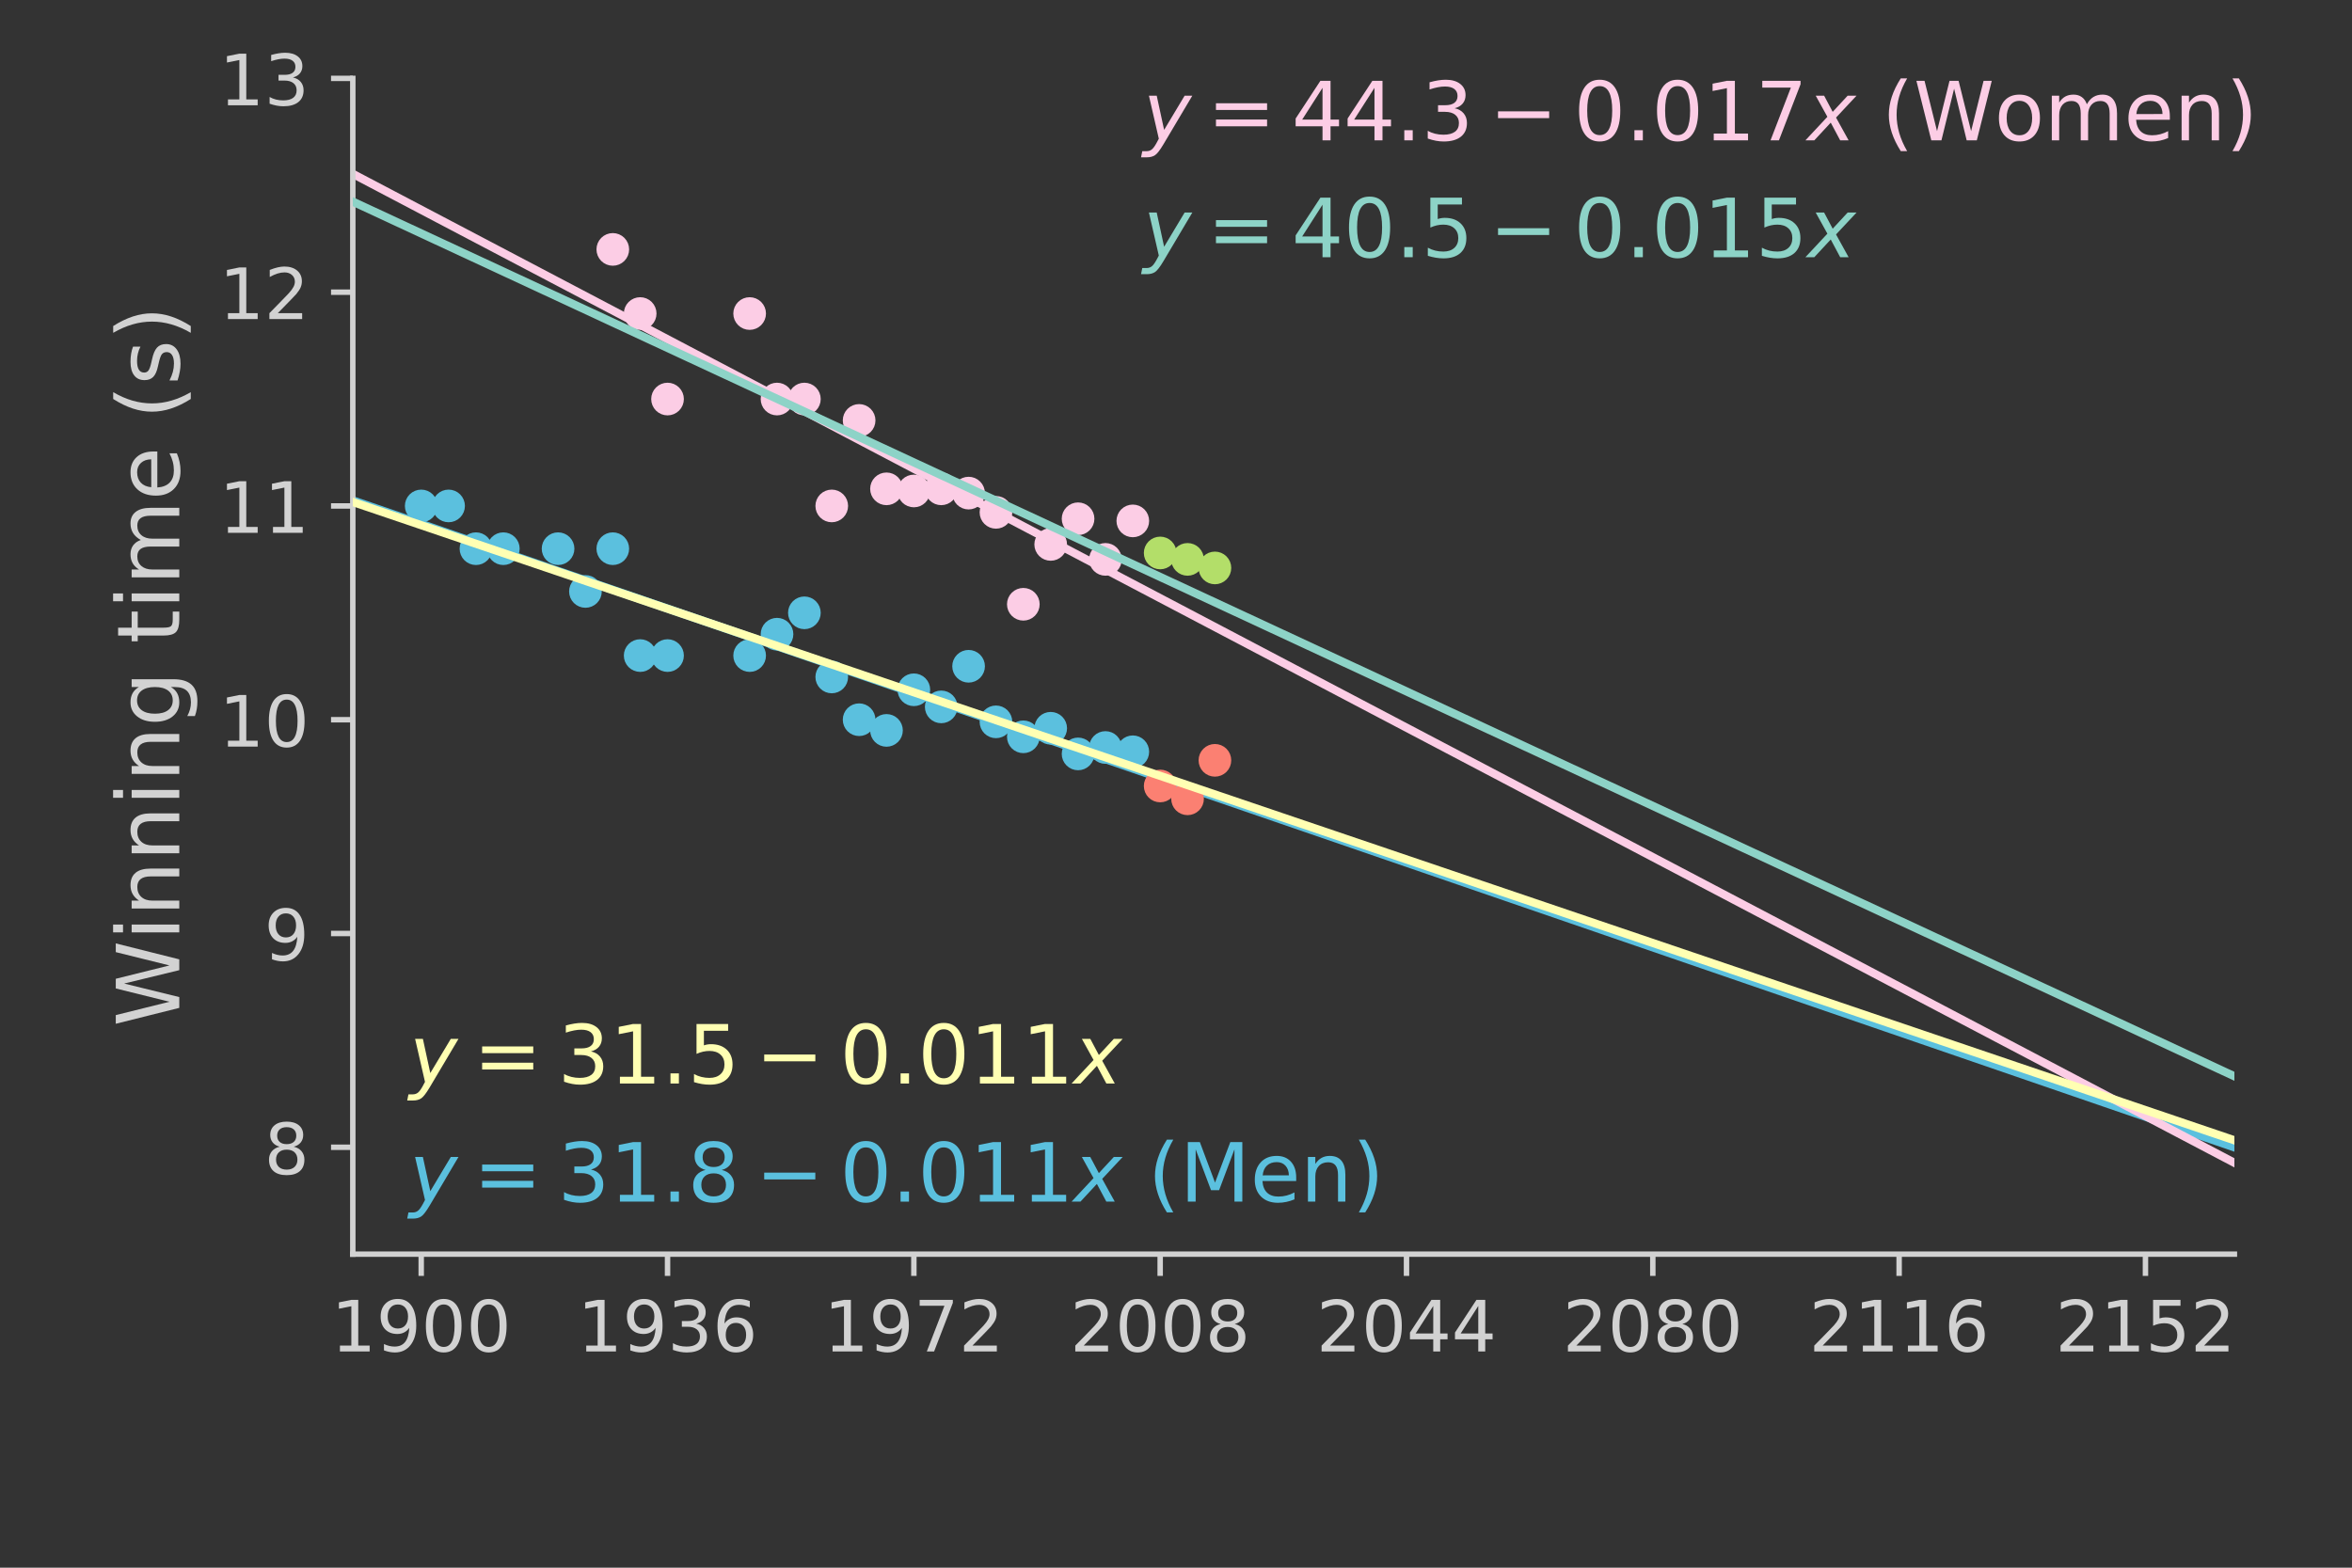<?xml version="1.0" encoding="utf-8" standalone="no"?>
<!DOCTYPE svg PUBLIC "-//W3C//DTD SVG 1.1//EN"
  "http://www.w3.org/Graphics/SVG/1.1/DTD/svg11.dtd">
<!-- Created with matplotlib (http://matplotlib.org/) -->
<svg height="288pt" version="1.1" viewBox="0 0 432 288" width="432pt" xmlns="http://www.w3.org/2000/svg" xmlns:xlink="http://www.w3.org/1999/xlink">
 <rect x="0" y="0" width="432" height="288" fill="#333333" stroke="none"/>
 <defs>
  <style type="text/css">
*{stroke-linecap:butt;stroke-linejoin:round;}
  </style>
 </defs>
 <g id="figure_1">
  <g id="patch_1">
   <path d="M 0 288 
L 432 288 
L 432 0 
L 0 0 
z
" style="fill:none;"/>
  </g>
  <g id="axes_1">
   <g id="patch_2">
    <path d="M 64.8 230.4 
L 410.4 230.4 
L 410.4 14.4 
L 64.8 14.4 
z
" style="fill:none;"/>
   </g>
   <g id="matplotlib.axis_1">
    <g id="xtick_1">
     <g id="line2d_1">
      <defs>
       <path d="M 0 0 
L 0 4 
" id="m41c641974f" style="stroke:#d2d2d2;"/>
      </defs>
      <g>
       <use style="fill:#d2d2d2;stroke:#d2d2d2;" x="77.367" xlink:href="#m41c641974f" y="230.4"/>
      </g>
     </g>
     <g id="text_1">
      <!-- 1900 -->
      <defs>
       <path d="M 12.406 8.297 
L 28.516 8.297 
L 28.516 63.922 
L 10.984 60.406 
L 10.984 69.391 
L 28.422 72.906 
L 38.281 72.906 
L 38.281 8.297 
L 54.391 8.297 
L 54.391 0 
L 12.406 0 
z
" id="DejaVuSans-31"/>
       <path d="M 10.984 1.516 
L 10.984 10.5 
Q 14.703 8.734 18.5 7.812 
Q 22.312 6.891 25.984 6.891 
Q 35.75 6.891 40.891 13.453 
Q 46.047 20.016 46.781 33.406 
Q 43.953 29.203 39.594 26.953 
Q 35.25 24.703 29.984 24.703 
Q 19.047 24.703 12.672 31.312 
Q 6.297 37.938 6.297 49.422 
Q 6.297 60.641 12.938 67.422 
Q 19.578 74.219 30.609 74.219 
Q 43.266 74.219 49.922 64.516 
Q 56.594 54.828 56.594 36.375 
Q 56.594 19.141 48.406 8.859 
Q 40.234 -1.422 26.422 -1.422 
Q 22.703 -1.422 18.891 -0.688 
Q 15.094 0.047 10.984 1.516 
M 30.609 32.422 
Q 37.25 32.422 41.125 36.953 
Q 45.016 41.5 45.016 49.422 
Q 45.016 57.281 41.125 61.844 
Q 37.25 66.406 30.609 66.406 
Q 23.969 66.406 20.094 61.844 
Q 16.219 57.281 16.219 49.422 
Q 16.219 41.5 20.094 36.953 
Q 23.969 32.422 30.609 32.422 
" id="DejaVuSans-39"/>
       <path d="M 31.781 66.406 
Q 24.172 66.406 20.328 58.906 
Q 16.5 51.422 16.5 36.375 
Q 16.5 21.391 20.328 13.891 
Q 24.172 6.391 31.781 6.391 
Q 39.453 6.391 43.281 13.891 
Q 47.125 21.391 47.125 36.375 
Q 47.125 51.422 43.281 58.906 
Q 39.453 66.406 31.781 66.406 
M 31.781 74.219 
Q 44.047 74.219 50.516 64.516 
Q 56.984 54.828 56.984 36.375 
Q 56.984 17.969 50.516 8.266 
Q 44.047 -1.422 31.781 -1.422 
Q 19.531 -1.422 13.062 8.266 
Q 6.594 17.969 6.594 36.375 
Q 6.594 54.828 13.062 64.516 
Q 19.531 74.219 31.781 74.219 
" id="DejaVuSans-30"/>
      </defs>
      <g style="fill:#d2d2d2;" transform="translate(60.825 248.278)scale(0.13 -0.13)">
       <use xlink:href="#DejaVuSans-31"/>
       <use x="63.623" xlink:href="#DejaVuSans-39"/>
       <use x="127.246" xlink:href="#DejaVuSans-30"/>
       <use x="190.869" xlink:href="#DejaVuSans-30"/>
      </g>
     </g>
    </g>
    <g id="xtick_2">
     <g id="line2d_2">
      <g>
       <use style="fill:#d2d2d2;stroke:#d2d2d2;" x="122.609" xlink:href="#m41c641974f" y="230.4"/>
      </g>
     </g>
     <g id="text_2">
      <!-- 1936 -->
      <defs>
       <path d="M 40.578 39.312 
Q 47.656 37.797 51.625 33 
Q 55.609 28.219 55.609 21.188 
Q 55.609 10.406 48.188 4.484 
Q 40.766 -1.422 27.094 -1.422 
Q 22.516 -1.422 17.656 -0.516 
Q 12.797 0.391 7.625 2.203 
L 7.625 11.719 
Q 11.719 9.328 16.594 8.109 
Q 21.484 6.891 26.812 6.891 
Q 36.078 6.891 40.938 10.547 
Q 45.797 14.203 45.797 21.188 
Q 45.797 27.641 41.281 31.266 
Q 36.766 34.906 28.719 34.906 
L 20.219 34.906 
L 20.219 43.016 
L 29.109 43.016 
Q 36.375 43.016 40.234 45.922 
Q 44.094 48.828 44.094 54.297 
Q 44.094 59.906 40.109 62.906 
Q 36.141 65.922 28.719 65.922 
Q 24.656 65.922 20.016 65.031 
Q 15.375 64.156 9.812 62.312 
L 9.812 71.094 
Q 15.438 72.656 20.344 73.438 
Q 25.25 74.219 29.594 74.219 
Q 40.828 74.219 47.359 69.109 
Q 53.906 64.016 53.906 55.328 
Q 53.906 49.266 50.438 45.094 
Q 46.969 40.922 40.578 39.312 
" id="DejaVuSans-33"/>
       <path d="M 33.016 40.375 
Q 26.375 40.375 22.484 35.828 
Q 18.609 31.297 18.609 23.391 
Q 18.609 15.531 22.484 10.953 
Q 26.375 6.391 33.016 6.391 
Q 39.656 6.391 43.531 10.953 
Q 47.406 15.531 47.406 23.391 
Q 47.406 31.297 43.531 35.828 
Q 39.656 40.375 33.016 40.375 
M 52.594 71.297 
L 52.594 62.312 
Q 48.875 64.062 45.094 64.984 
Q 41.312 65.922 37.594 65.922 
Q 27.828 65.922 22.672 59.328 
Q 17.531 52.734 16.797 39.406 
Q 19.672 43.656 24.016 45.922 
Q 28.375 48.188 33.594 48.188 
Q 44.578 48.188 50.953 41.516 
Q 57.328 34.859 57.328 23.391 
Q 57.328 12.156 50.688 5.359 
Q 44.047 -1.422 33.016 -1.422 
Q 20.359 -1.422 13.672 8.266 
Q 6.984 17.969 6.984 36.375 
Q 6.984 53.656 15.188 63.938 
Q 23.391 74.219 37.203 74.219 
Q 40.922 74.219 44.703 73.484 
Q 48.484 72.75 52.594 71.297 
" id="DejaVuSans-36"/>
      </defs>
      <g style="fill:#d2d2d2;" transform="translate(106.067 248.278)scale(0.13 -0.13)">
       <use xlink:href="#DejaVuSans-31"/>
       <use x="63.623" xlink:href="#DejaVuSans-39"/>
       <use x="127.246" xlink:href="#DejaVuSans-33"/>
       <use x="190.869" xlink:href="#DejaVuSans-36"/>
      </g>
     </g>
    </g>
    <g id="xtick_3">
     <g id="line2d_3">
      <g>
       <use style="fill:#d2d2d2;stroke:#d2d2d2;" x="167.852" xlink:href="#m41c641974f" y="230.4"/>
      </g>
     </g>
     <g id="text_3">
      <!-- 1972 -->
      <defs>
       <path d="M 8.203 72.906 
L 55.078 72.906 
L 55.078 68.703 
L 28.609 0 
L 18.312 0 
L 43.219 64.594 
L 8.203 64.594 
z
" id="DejaVuSans-37"/>
       <path d="M 19.188 8.297 
L 53.609 8.297 
L 53.609 0 
L 7.328 0 
L 7.328 8.297 
Q 12.938 14.109 22.625 23.891 
Q 32.328 33.688 34.812 36.531 
Q 39.547 41.844 41.422 45.531 
Q 43.312 49.219 43.312 52.781 
Q 43.312 58.594 39.234 62.25 
Q 35.156 65.922 28.609 65.922 
Q 23.969 65.922 18.812 64.312 
Q 13.672 62.703 7.812 59.422 
L 7.812 69.391 
Q 13.766 71.781 18.938 73 
Q 24.125 74.219 28.422 74.219 
Q 39.75 74.219 46.484 68.547 
Q 53.219 62.891 53.219 53.422 
Q 53.219 48.922 51.531 44.891 
Q 49.859 40.875 45.406 35.406 
Q 44.188 33.984 37.641 27.219 
Q 31.109 20.453 19.188 8.297 
" id="DejaVuSans-32"/>
      </defs>
      <g style="fill:#d2d2d2;" transform="translate(151.309 248.278)scale(0.13 -0.13)">
       <use xlink:href="#DejaVuSans-31"/>
       <use x="63.623" xlink:href="#DejaVuSans-39"/>
       <use x="127.246" xlink:href="#DejaVuSans-37"/>
       <use x="190.869" xlink:href="#DejaVuSans-32"/>
      </g>
     </g>
    </g>
    <g id="xtick_4">
     <g id="line2d_4">
      <g>
       <use style="fill:#d2d2d2;stroke:#d2d2d2;" x="213.094" xlink:href="#m41c641974f" y="230.4"/>
      </g>
     </g>
     <g id="text_4">
      <!-- 2008 -->
      <defs>
       <path d="M 31.781 34.625 
Q 24.75 34.625 20.719 30.859 
Q 16.703 27.094 16.703 20.516 
Q 16.703 13.922 20.719 10.156 
Q 24.75 6.391 31.781 6.391 
Q 38.812 6.391 42.859 10.172 
Q 46.922 13.969 46.922 20.516 
Q 46.922 27.094 42.891 30.859 
Q 38.875 34.625 31.781 34.625 
M 21.922 38.812 
Q 15.578 40.375 12.031 44.719 
Q 8.5 49.078 8.5 55.328 
Q 8.5 64.062 14.719 69.141 
Q 20.953 74.219 31.781 74.219 
Q 42.672 74.219 48.875 69.141 
Q 55.078 64.062 55.078 55.328 
Q 55.078 49.078 51.531 44.719 
Q 48 40.375 41.703 38.812 
Q 48.828 37.156 52.797 32.312 
Q 56.781 27.484 56.781 20.516 
Q 56.781 9.906 50.312 4.234 
Q 43.844 -1.422 31.781 -1.422 
Q 19.734 -1.422 13.25 4.234 
Q 6.781 9.906 6.781 20.516 
Q 6.781 27.484 10.781 32.312 
Q 14.797 37.156 21.922 38.812 
M 18.312 54.391 
Q 18.312 48.734 21.844 45.562 
Q 25.391 42.391 31.781 42.391 
Q 38.141 42.391 41.719 45.562 
Q 45.312 48.734 45.312 54.391 
Q 45.312 60.062 41.719 63.234 
Q 38.141 66.406 31.781 66.406 
Q 25.391 66.406 21.844 63.234 
Q 18.312 60.062 18.312 54.391 
" id="DejaVuSans-38"/>
      </defs>
      <g style="fill:#d2d2d2;" transform="translate(196.551 248.278)scale(0.13 -0.13)">
       <use xlink:href="#DejaVuSans-32"/>
       <use x="63.623" xlink:href="#DejaVuSans-30"/>
       <use x="127.246" xlink:href="#DejaVuSans-30"/>
       <use x="190.869" xlink:href="#DejaVuSans-38"/>
      </g>
     </g>
    </g>
    <g id="xtick_5">
     <g id="line2d_5">
      <g>
       <use style="fill:#d2d2d2;stroke:#d2d2d2;" x="258.336" xlink:href="#m41c641974f" y="230.4"/>
      </g>
     </g>
     <g id="text_5">
      <!-- 2044 -->
      <defs>
       <path d="M 37.797 64.312 
L 12.891 25.391 
L 37.797 25.391 
z
M 35.203 72.906 
L 47.609 72.906 
L 47.609 25.391 
L 58.016 25.391 
L 58.016 17.188 
L 47.609 17.188 
L 47.609 0 
L 37.797 0 
L 37.797 17.188 
L 4.891 17.188 
L 4.891 26.703 
z
" id="DejaVuSans-34"/>
      </defs>
      <g style="fill:#d2d2d2;" transform="translate(241.793 248.278)scale(0.13 -0.13)">
       <use xlink:href="#DejaVuSans-32"/>
       <use x="63.623" xlink:href="#DejaVuSans-30"/>
       <use x="127.246" xlink:href="#DejaVuSans-34"/>
       <use x="190.869" xlink:href="#DejaVuSans-34"/>
      </g>
     </g>
    </g>
    <g id="xtick_6">
     <g id="line2d_6">
      <g>
       <use style="fill:#d2d2d2;stroke:#d2d2d2;" x="303.578" xlink:href="#m41c641974f" y="230.4"/>
      </g>
     </g>
     <g id="text_6">
      <!-- 2080 -->
      <g style="fill:#d2d2d2;" transform="translate(287.036 248.278)scale(0.13 -0.13)">
       <use xlink:href="#DejaVuSans-32"/>
       <use x="63.623" xlink:href="#DejaVuSans-30"/>
       <use x="127.246" xlink:href="#DejaVuSans-38"/>
       <use x="190.869" xlink:href="#DejaVuSans-30"/>
      </g>
     </g>
    </g>
    <g id="xtick_7">
     <g id="line2d_7">
      <g>
       <use style="fill:#d2d2d2;stroke:#d2d2d2;" x="348.82" xlink:href="#m41c641974f" y="230.4"/>
      </g>
     </g>
     <g id="text_7">
      <!-- 2116 -->
      <g style="fill:#d2d2d2;" transform="translate(332.278 248.278)scale(0.13 -0.13)">
       <use xlink:href="#DejaVuSans-32"/>
       <use x="63.623" xlink:href="#DejaVuSans-31"/>
       <use x="127.246" xlink:href="#DejaVuSans-31"/>
       <use x="190.869" xlink:href="#DejaVuSans-36"/>
      </g>
     </g>
    </g>
    <g id="xtick_8">
     <g id="line2d_8">
      <g>
       <use style="fill:#d2d2d2;stroke:#d2d2d2;" x="394.063" xlink:href="#m41c641974f" y="230.4"/>
      </g>
     </g>
     <g id="text_8">
      <!-- 2152 -->
      <defs>
       <path d="M 10.797 72.906 
L 49.516 72.906 
L 49.516 64.594 
L 19.828 64.594 
L 19.828 46.734 
Q 21.969 47.469 24.109 47.828 
Q 26.266 48.188 28.422 48.188 
Q 40.625 48.188 47.75 41.5 
Q 54.891 34.812 54.891 23.391 
Q 54.891 11.625 47.562 5.094 
Q 40.234 -1.422 26.906 -1.422 
Q 22.312 -1.422 17.547 -0.641 
Q 12.797 0.141 7.719 1.703 
L 7.719 11.625 
Q 12.109 9.234 16.797 8.062 
Q 21.484 6.891 26.703 6.891 
Q 35.156 6.891 40.078 11.328 
Q 45.016 15.766 45.016 23.391 
Q 45.016 31 40.078 35.438 
Q 35.156 39.891 26.703 39.891 
Q 22.75 39.891 18.812 39.016 
Q 14.891 38.141 10.797 36.281 
z
" id="DejaVuSans-35"/>
      </defs>
      <g style="fill:#d2d2d2;" transform="translate(377.52 248.278)scale(0.13 -0.13)">
       <use xlink:href="#DejaVuSans-32"/>
       <use x="63.623" xlink:href="#DejaVuSans-31"/>
       <use x="127.246" xlink:href="#DejaVuSans-35"/>
       <use x="190.869" xlink:href="#DejaVuSans-32"/>
      </g>
     </g>
    </g>
   </g>
   <g id="matplotlib.axis_2">
    <g id="ytick_1">
     <g id="line2d_9">
      <defs>
       <path d="M 0 0 
L -4 0 
" id="mf495f4379b" style="stroke:#d2d2d2;"/>
      </defs>
      <g>
       <use style="fill:#d2d2d2;stroke:#d2d2d2;" x="64.8" xlink:href="#mf495f4379b" y="210.764"/>
      </g>
     </g>
     <g id="text_9">
      <!-- 8 -->
      <g style="fill:#d2d2d2;" transform="translate(48.529 215.703)scale(0.13 -0.13)">
       <use xlink:href="#DejaVuSans-38"/>
      </g>
     </g>
    </g>
    <g id="ytick_2">
     <g id="line2d_10">
      <g>
       <use style="fill:#d2d2d2;stroke:#d2d2d2;" x="64.8" xlink:href="#mf495f4379b" y="171.491"/>
      </g>
     </g>
     <g id="text_10">
      <!-- 9 -->
      <g style="fill:#d2d2d2;" transform="translate(48.529 176.43)scale(0.13 -0.13)">
       <use xlink:href="#DejaVuSans-39"/>
      </g>
     </g>
    </g>
    <g id="ytick_3">
     <g id="line2d_11">
      <g>
       <use style="fill:#d2d2d2;stroke:#d2d2d2;" x="64.8" xlink:href="#mf495f4379b" y="132.218"/>
      </g>
     </g>
     <g id="text_11">
      <!-- 10 -->
      <g style="fill:#d2d2d2;" transform="translate(40.258 137.157)scale(0.13 -0.13)">
       <use xlink:href="#DejaVuSans-31"/>
       <use x="63.623" xlink:href="#DejaVuSans-30"/>
      </g>
     </g>
    </g>
    <g id="ytick_4">
     <g id="line2d_12">
      <g>
       <use style="fill:#d2d2d2;stroke:#d2d2d2;" x="64.8" xlink:href="#mf495f4379b" y="92.945"/>
      </g>
     </g>
     <g id="text_12">
      <!-- 11 -->
      <g style="fill:#d2d2d2;" transform="translate(40.258 97.884)scale(0.13 -0.13)">
       <use xlink:href="#DejaVuSans-31"/>
       <use x="63.623" xlink:href="#DejaVuSans-31"/>
      </g>
     </g>
    </g>
    <g id="ytick_5">
     <g id="line2d_13">
      <g>
       <use style="fill:#d2d2d2;stroke:#d2d2d2;" x="64.8" xlink:href="#mf495f4379b" y="53.673"/>
      </g>
     </g>
     <g id="text_13">
      <!-- 12 -->
      <g style="fill:#d2d2d2;" transform="translate(40.258 58.612)scale(0.13 -0.13)">
       <use xlink:href="#DejaVuSans-31"/>
       <use x="63.623" xlink:href="#DejaVuSans-32"/>
      </g>
     </g>
    </g>
    <g id="ytick_6">
     <g id="line2d_14">
      <g>
       <use style="fill:#d2d2d2;stroke:#d2d2d2;" x="64.8" xlink:href="#mf495f4379b" y="14.4"/>
      </g>
     </g>
     <g id="text_14">
      <!-- 13 -->
      <g style="fill:#d2d2d2;" transform="translate(40.258 19.339)scale(0.13 -0.13)">
       <use xlink:href="#DejaVuSans-31"/>
       <use x="63.623" xlink:href="#DejaVuSans-33"/>
      </g>
     </g>
    </g>
    <g id="text_15">
     <!-- Winning time (s) -->
     <defs>
      <path d="M 3.328 72.906 
L 13.281 72.906 
L 28.609 11.281 
L 43.891 72.906 
L 54.984 72.906 
L 70.312 11.281 
L 85.594 72.906 
L 95.609 72.906 
L 77.297 0 
L 64.891 0 
L 49.516 63.281 
L 33.984 0 
L 21.578 0 
z
" id="DejaVuSans-57"/>
      <path d="M 9.422 54.688 
L 18.406 54.688 
L 18.406 0 
L 9.422 0 
z
M 9.422 75.984 
L 18.406 75.984 
L 18.406 64.594 
L 9.422 64.594 
z
" id="DejaVuSans-69"/>
      <path d="M 54.891 33.016 
L 54.891 0 
L 45.906 0 
L 45.906 32.719 
Q 45.906 40.484 42.875 44.328 
Q 39.844 48.188 33.797 48.188 
Q 26.516 48.188 22.312 43.547 
Q 18.109 38.922 18.109 30.906 
L 18.109 0 
L 9.078 0 
L 9.078 54.688 
L 18.109 54.688 
L 18.109 46.188 
Q 21.344 51.125 25.703 53.562 
Q 30.078 56 35.797 56 
Q 45.219 56 50.047 50.172 
Q 54.891 44.344 54.891 33.016 
" id="DejaVuSans-6e"/>
      <path d="M 45.406 27.984 
Q 45.406 37.75 41.375 43.109 
Q 37.359 48.484 30.078 48.484 
Q 22.859 48.484 18.828 43.109 
Q 14.797 37.75 14.797 27.984 
Q 14.797 18.266 18.828 12.891 
Q 22.859 7.516 30.078 7.516 
Q 37.359 7.516 41.375 12.891 
Q 45.406 18.266 45.406 27.984 
M 54.391 6.781 
Q 54.391 -7.172 48.188 -13.984 
Q 42 -20.797 29.203 -20.797 
Q 24.469 -20.797 20.266 -20.094 
Q 16.062 -19.391 12.109 -17.922 
L 12.109 -9.188 
Q 16.062 -11.328 19.922 -12.344 
Q 23.781 -13.375 27.781 -13.375 
Q 36.625 -13.375 41.016 -8.766 
Q 45.406 -4.156 45.406 5.172 
L 45.406 9.625 
Q 42.625 4.781 38.281 2.391 
Q 33.938 0 27.875 0 
Q 17.828 0 11.672 7.656 
Q 5.516 15.328 5.516 27.984 
Q 5.516 40.672 11.672 48.328 
Q 17.828 56 27.875 56 
Q 33.938 56 38.281 53.609 
Q 42.625 51.219 45.406 46.391 
L 45.406 54.688 
L 54.391 54.688 
z
" id="DejaVuSans-67"/>
      <path id="DejaVuSans-20"/>
      <path d="M 18.312 70.219 
L 18.312 54.688 
L 36.812 54.688 
L 36.812 47.703 
L 18.312 47.703 
L 18.312 18.016 
Q 18.312 11.328 20.141 9.422 
Q 21.969 7.516 27.594 7.516 
L 36.812 7.516 
L 36.812 0 
L 27.594 0 
Q 17.188 0 13.234 3.875 
Q 9.281 7.766 9.281 18.016 
L 9.281 47.703 
L 2.688 47.703 
L 2.688 54.688 
L 9.281 54.688 
L 9.281 70.219 
z
" id="DejaVuSans-74"/>
      <path d="M 52 44.188 
Q 55.375 50.25 60.062 53.125 
Q 64.75 56 71.094 56 
Q 79.641 56 84.281 50.016 
Q 88.922 44.047 88.922 33.016 
L 88.922 0 
L 79.891 0 
L 79.891 32.719 
Q 79.891 40.578 77.094 44.375 
Q 74.312 48.188 68.609 48.188 
Q 61.625 48.188 57.562 43.547 
Q 53.516 38.922 53.516 30.906 
L 53.516 0 
L 44.484 0 
L 44.484 32.719 
Q 44.484 40.625 41.703 44.406 
Q 38.922 48.188 33.109 48.188 
Q 26.219 48.188 22.156 43.531 
Q 18.109 38.875 18.109 30.906 
L 18.109 0 
L 9.078 0 
L 9.078 54.688 
L 18.109 54.688 
L 18.109 46.188 
Q 21.188 51.219 25.484 53.609 
Q 29.781 56 35.688 56 
Q 41.656 56 45.828 52.969 
Q 50 49.953 52 44.188 
" id="DejaVuSans-6d"/>
      <path d="M 56.203 29.594 
L 56.203 25.203 
L 14.891 25.203 
Q 15.484 15.922 20.484 11.062 
Q 25.484 6.203 34.422 6.203 
Q 39.594 6.203 44.453 7.469 
Q 49.312 8.734 54.109 11.281 
L 54.109 2.781 
Q 49.266 0.734 44.188 -0.344 
Q 39.109 -1.422 33.891 -1.422 
Q 20.797 -1.422 13.156 6.188 
Q 5.516 13.812 5.516 26.812 
Q 5.516 40.234 12.766 48.109 
Q 20.016 56 32.328 56 
Q 43.359 56 49.781 48.891 
Q 56.203 41.797 56.203 29.594 
M 47.219 32.234 
Q 47.125 39.594 43.094 43.984 
Q 39.062 48.391 32.422 48.391 
Q 24.906 48.391 20.391 44.141 
Q 15.875 39.891 15.188 32.172 
z
" id="DejaVuSans-65"/>
      <path d="M 31 75.875 
Q 24.469 64.656 21.281 53.656 
Q 18.109 42.672 18.109 31.391 
Q 18.109 20.125 21.312 9.062 
Q 24.516 -2 31 -13.188 
L 23.188 -13.188 
Q 15.875 -1.703 12.234 9.375 
Q 8.594 20.453 8.594 31.391 
Q 8.594 42.281 12.203 53.312 
Q 15.828 64.359 23.188 75.875 
z
" id="DejaVuSans-28"/>
      <path d="M 44.281 53.078 
L 44.281 44.578 
Q 40.484 46.531 36.375 47.5 
Q 32.281 48.484 27.875 48.484 
Q 21.188 48.484 17.844 46.438 
Q 14.5 44.391 14.5 40.281 
Q 14.5 37.156 16.891 35.375 
Q 19.281 33.594 26.516 31.984 
L 29.594 31.297 
Q 39.156 29.25 43.188 25.516 
Q 47.219 21.781 47.219 15.094 
Q 47.219 7.469 41.188 3.016 
Q 35.156 -1.422 24.609 -1.422 
Q 20.219 -1.422 15.453 -0.562 
Q 10.688 0.297 5.422 2 
L 5.422 11.281 
Q 10.406 8.688 15.234 7.391 
Q 20.062 6.109 24.812 6.109 
Q 31.156 6.109 34.562 8.281 
Q 37.984 10.453 37.984 14.406 
Q 37.984 18.062 35.516 20.016 
Q 33.062 21.969 24.703 23.781 
L 21.578 24.516 
Q 13.234 26.266 9.516 29.906 
Q 5.812 33.547 5.812 39.891 
Q 5.812 47.609 11.281 51.797 
Q 16.75 56 26.812 56 
Q 31.781 56 36.172 55.266 
Q 40.578 54.547 44.281 53.078 
" id="DejaVuSans-73"/>
      <path d="M 8.016 75.875 
L 15.828 75.875 
Q 23.141 64.359 26.781 53.312 
Q 30.422 42.281 30.422 31.391 
Q 30.422 20.453 26.781 9.375 
Q 23.141 -1.703 15.828 -13.188 
L 8.016 -13.188 
Q 14.5 -2 17.703 9.062 
Q 20.906 20.125 20.906 31.391 
Q 20.906 42.672 17.703 53.656 
Q 14.5 64.656 8.016 75.875 
" id="DejaVuSans-29"/>
     </defs>
     <g style="fill:#d2d2d2;" transform="translate(32.93 188.61)rotate(-90)scale(0.16 -0.16)">
      <use xlink:href="#DejaVuSans-57"/>
      <use x="98.846" xlink:href="#DejaVuSans-69"/>
      <use x="126.629" xlink:href="#DejaVuSans-6e"/>
      <use x="190.008" xlink:href="#DejaVuSans-6e"/>
      <use x="253.387" xlink:href="#DejaVuSans-69"/>
      <use x="281.17" xlink:href="#DejaVuSans-6e"/>
      <use x="344.549" xlink:href="#DejaVuSans-67"/>
      <use x="408.025" xlink:href="#DejaVuSans-20"/>
      <use x="439.812" xlink:href="#DejaVuSans-74"/>
      <use x="479.021" xlink:href="#DejaVuSans-69"/>
      <use x="506.805" xlink:href="#DejaVuSans-6d"/>
      <use x="604.217" xlink:href="#DejaVuSans-65"/>
      <use x="665.74" xlink:href="#DejaVuSans-20"/>
      <use x="697.527" xlink:href="#DejaVuSans-28"/>
      <use x="736.541" xlink:href="#DejaVuSans-73"/>
      <use x="788.641" xlink:href="#DejaVuSans-29"/>
     </g>
    </g>
   </g>
   <g id="line2d_15">
    <defs>
     <path d="M 0 2.5 
C 0.663 2.5 1.299 2.237 1.768 1.768 
C 2.237 1.299 2.5 0.663 2.5 0 
C 2.5 -0.663 2.237 -1.299 1.768 -1.768 
C 1.299 -2.237 0.663 -2.5 0 -2.5 
C -0.663 -2.5 -1.299 -2.237 -1.768 -1.768 
C -2.237 -1.299 -2.5 -0.663 -2.5 0 
C -2.5 0.663 -2.237 1.299 -1.768 1.768 
C -1.299 2.237 -0.663 2.5 0 2.5 
z
" id="m24ee24800c" style="stroke:#5bc0de;"/>
    </defs>
    <g clip-path="url(#p0dfeec1f22)">
     <use style="fill:#5bc0de;stroke:#5bc0de;" x="77.367" xlink:href="#m24ee24800c" y="92.945"/>
     <use style="fill:#5bc0de;stroke:#5bc0de;" x="82.394" xlink:href="#m24ee24800c" y="92.945"/>
     <use style="fill:#5bc0de;stroke:#5bc0de;" x="87.421" xlink:href="#m24ee24800c" y="100.8"/>
     <use style="fill:#5bc0de;stroke:#5bc0de;" x="92.448" xlink:href="#m24ee24800c" y="100.8"/>
     <use style="fill:#5bc0de;stroke:#5bc0de;" x="102.502" xlink:href="#m24ee24800c" y="100.8"/>
     <use style="fill:#5bc0de;stroke:#5bc0de;" x="107.529" xlink:href="#m24ee24800c" y="108.655"/>
     <use style="fill:#5bc0de;stroke:#5bc0de;" x="112.556" xlink:href="#m24ee24800c" y="100.8"/>
     <use style="fill:#5bc0de;stroke:#5bc0de;" x="117.583" xlink:href="#m24ee24800c" y="120.436"/>
     <use style="fill:#5bc0de;stroke:#5bc0de;" x="122.609" xlink:href="#m24ee24800c" y="120.436"/>
     <use style="fill:#5bc0de;stroke:#5bc0de;" x="137.69" xlink:href="#m24ee24800c" y="120.436"/>
     <use style="fill:#5bc0de;stroke:#5bc0de;" x="142.717" xlink:href="#m24ee24800c" y="116.509"/>
     <use style="fill:#5bc0de;stroke:#5bc0de;" x="147.744" xlink:href="#m24ee24800c" y="112.582"/>
     <use style="fill:#5bc0de;stroke:#5bc0de;" x="152.771" xlink:href="#m24ee24800c" y="124.364"/>
     <use style="fill:#5bc0de;stroke:#5bc0de;" x="157.798" xlink:href="#m24ee24800c" y="132.218"/>
     <use style="fill:#5bc0de;stroke:#5bc0de;" x="162.825" xlink:href="#m24ee24800c" y="134.182"/>
     <use style="fill:#5bc0de;stroke:#5bc0de;" x="167.852" xlink:href="#m24ee24800c" y="126.72"/>
     <use style="fill:#5bc0de;stroke:#5bc0de;" x="172.879" xlink:href="#m24ee24800c" y="129.862"/>
     <use style="fill:#5bc0de;stroke:#5bc0de;" x="177.905" xlink:href="#m24ee24800c" y="122.4"/>
     <use style="fill:#5bc0de;stroke:#5bc0de;" x="182.932" xlink:href="#m24ee24800c" y="132.611"/>
     <use style="fill:#5bc0de;stroke:#5bc0de;" x="187.959" xlink:href="#m24ee24800c" y="135.36"/>
     <use style="fill:#5bc0de;stroke:#5bc0de;" x="192.986" xlink:href="#m24ee24800c" y="133.789"/>
     <use style="fill:#5bc0de;stroke:#5bc0de;" x="198.013" xlink:href="#m24ee24800c" y="138.502"/>
     <use style="fill:#5bc0de;stroke:#5bc0de;" x="203.04" xlink:href="#m24ee24800c" y="137.324"/>
     <use style="fill:#5bc0de;stroke:#5bc0de;" x="208.067" xlink:href="#m24ee24800c" y="138.109"/>
    </g>
   </g>
   <g id="line2d_16">
    <defs>
     <path d="M 0 2.5 
C 0.663 2.5 1.299 2.237 1.768 1.768 
C 2.237 1.299 2.5 0.663 2.5 0 
C 2.5 -0.663 2.237 -1.299 1.768 -1.768 
C 1.299 -2.237 0.663 -2.5 0 -2.5 
C -0.663 -2.5 -1.299 -2.237 -1.768 -1.768 
C -2.237 -1.299 -2.5 -0.663 -2.5 0 
C -2.5 0.663 -2.237 1.299 -1.768 1.768 
C -1.299 2.237 -0.663 2.5 0 2.5 
z
" id="m22e3053e3a" style="stroke:#fccde5;"/>
    </defs>
    <g clip-path="url(#p0dfeec1f22)">
     <use style="fill:#fccde5;stroke:#fccde5;" x="112.556" xlink:href="#m22e3053e3a" y="45.818"/>
     <use style="fill:#fccde5;stroke:#fccde5;" x="117.583" xlink:href="#m22e3053e3a" y="57.6"/>
     <use style="fill:#fccde5;stroke:#fccde5;" x="122.609" xlink:href="#m22e3053e3a" y="73.309"/>
     <use style="fill:#fccde5;stroke:#fccde5;" x="137.69" xlink:href="#m22e3053e3a" y="57.6"/>
     <use style="fill:#fccde5;stroke:#fccde5;" x="142.717" xlink:href="#m22e3053e3a" y="73.309"/>
     <use style="fill:#fccde5;stroke:#fccde5;" x="147.744" xlink:href="#m22e3053e3a" y="73.309"/>
     <use style="fill:#fccde5;stroke:#fccde5;" x="152.771" xlink:href="#m22e3053e3a" y="92.945"/>
     <use style="fill:#fccde5;stroke:#fccde5;" x="157.798" xlink:href="#m22e3053e3a" y="77.236"/>
     <use style="fill:#fccde5;stroke:#fccde5;" x="162.825" xlink:href="#m22e3053e3a" y="89.804"/>
     <use style="fill:#fccde5;stroke:#fccde5;" x="167.852" xlink:href="#m22e3053e3a" y="90.196"/>
     <use style="fill:#fccde5;stroke:#fccde5;" x="172.879" xlink:href="#m22e3053e3a" y="89.804"/>
     <use style="fill:#fccde5;stroke:#fccde5;" x="177.905" xlink:href="#m22e3053e3a" y="90.589"/>
     <use style="fill:#fccde5;stroke:#fccde5;" x="182.932" xlink:href="#m22e3053e3a" y="94.124"/>
     <use style="fill:#fccde5;stroke:#fccde5;" x="187.959" xlink:href="#m22e3053e3a" y="111.011"/>
     <use style="fill:#fccde5;stroke:#fccde5;" x="192.986" xlink:href="#m22e3053e3a" y="100.015"/>
     <use style="fill:#fccde5;stroke:#fccde5;" x="198.013" xlink:href="#m22e3053e3a" y="95.302"/>
     <use style="fill:#fccde5;stroke:#fccde5;" x="203.04" xlink:href="#m22e3053e3a" y="102.764"/>
     <use style="fill:#fccde5;stroke:#fccde5;" x="208.067" xlink:href="#m22e3053e3a" y="95.695"/>
    </g>
   </g>
   <g id="line2d_17">
    <path clip-path="url(#p0dfeec1f22)" d="M 64.8 91.927 
L 410.4 210.787 
" style="fill:none;stroke:#5bc0de;stroke-linecap:square;stroke-width:1.5;"/>
   </g>
   <g id="line2d_18">
    <path clip-path="url(#p0dfeec1f22)" d="M 64.8 31.942 
L 410.4 213.62 
" style="fill:none;stroke:#fccde5;stroke-linecap:square;stroke-width:1.5;"/>
   </g>
   <g id="patch_3">
    <path d="M 64.8 230.4 
L 64.8 14.4 
" style="fill:none;stroke:#d2d2d2;stroke-linecap:square;stroke-linejoin:miter;"/>
   </g>
   <g id="patch_4">
    <path d="M 64.8 230.4 
L 410.4 230.4 
" style="fill:none;stroke:#d2d2d2;stroke-linecap:square;stroke-linejoin:miter;"/>
   </g>
   <g id="text_16">
    <!-- $y=44.3-0.017x$ (Women) -->
    <defs>
     <path d="M 24.812 -5.078 
Q 18.562 -15.578 14.625 -18.188 
Q 10.688 -20.797 4.594 -20.797 
L -2.484 -20.797 
L -0.984 -13.281 
L 4.203 -13.281 
Q 7.953 -13.281 10.594 -11.234 
Q 13.234 -9.188 16.5 -3.219 
L 19.281 2 
L 7.172 54.688 
L 16.703 54.688 
L 25.781 12.797 
L 50.875 54.688 
L 60.297 54.688 
z
" id="DejaVuSans-Oblique-79"/>
     <path d="M 10.594 45.406 
L 73.188 45.406 
L 73.188 37.203 
L 10.594 37.203 
z
M 10.594 25.484 
L 73.188 25.484 
L 73.188 17.188 
L 10.594 17.188 
z
" id="DejaVuSans-3d"/>
     <path d="M 10.688 12.406 
L 21 12.406 
L 21 0 
L 10.688 0 
z
" id="DejaVuSans-2e"/>
     <path d="M 10.594 35.5 
L 73.188 35.5 
L 73.188 27.203 
L 10.594 27.203 
z
" id="DejaVuSans-2212"/>
     <path d="M 60.016 54.688 
L 34.906 27.875 
L 50.297 0 
L 39.984 0 
L 28.422 21.688 
L 8.297 0 
L -2.594 0 
L 24.312 28.812 
L 10.016 54.688 
L 20.312 54.688 
L 30.812 34.906 
L 49.125 54.688 
z
" id="DejaVuSans-Oblique-78"/>
     <path d="M 30.609 48.391 
Q 23.391 48.391 19.188 42.75 
Q 14.984 37.109 14.984 27.297 
Q 14.984 17.484 19.156 11.844 
Q 23.344 6.203 30.609 6.203 
Q 37.797 6.203 41.984 11.859 
Q 46.188 17.531 46.188 27.297 
Q 46.188 37.016 41.984 42.703 
Q 37.797 48.391 30.609 48.391 
M 30.609 56 
Q 42.328 56 49.016 48.375 
Q 55.719 40.766 55.719 27.297 
Q 55.719 13.875 49.016 6.219 
Q 42.328 -1.422 30.609 -1.422 
Q 18.844 -1.422 12.172 6.219 
Q 5.516 13.875 5.516 27.297 
Q 5.516 40.766 12.172 48.375 
Q 18.844 56 30.609 56 
" id="DejaVuSans-6f"/>
    </defs>
    <g style="fill:#fccde5;" transform="translate(209.952 25.8)scale(0.15 -0.15)">
     <use transform="translate(0 0.125)" xlink:href="#DejaVuSans-Oblique-79"/>
     <use transform="translate(78.662 0.125)" xlink:href="#DejaVuSans-3d"/>
     <use transform="translate(181.934 0.125)" xlink:href="#DejaVuSans-34"/>
     <use transform="translate(245.557 0.125)" xlink:href="#DejaVuSans-34"/>
     <use transform="translate(309.18 0.125)" xlink:href="#DejaVuSans-2e"/>
     <use transform="translate(340.967 0.125)" xlink:href="#DejaVuSans-33"/>
     <use transform="translate(424.072 0.125)" xlink:href="#DejaVuSans-2212"/>
     <use transform="translate(527.344 0.125)" xlink:href="#DejaVuSans-30"/>
     <use transform="translate(590.967 0.125)" xlink:href="#DejaVuSans-2e"/>
     <use transform="translate(622.754 0.125)" xlink:href="#DejaVuSans-30"/>
     <use transform="translate(686.377 0.125)" xlink:href="#DejaVuSans-31"/>
     <use transform="translate(750 0.125)" xlink:href="#DejaVuSans-37"/>
     <use transform="translate(813.623 0.125)" xlink:href="#DejaVuSans-Oblique-78"/>
     <use transform="translate(872.803 0.125)" xlink:href="#DejaVuSans-20"/>
     <use transform="translate(904.59 0.125)" xlink:href="#DejaVuSans-28"/>
     <use transform="translate(943.604 0.125)" xlink:href="#DejaVuSans-57"/>
     <use transform="translate(1042.48 0.125)" xlink:href="#DejaVuSans-6f"/>
     <use transform="translate(1103.662 0.125)" xlink:href="#DejaVuSans-6d"/>
     <use transform="translate(1201.074 0.125)" xlink:href="#DejaVuSans-65"/>
     <use transform="translate(1262.598 0.125)" xlink:href="#DejaVuSans-6e"/>
     <use transform="translate(1325.977 0.125)" xlink:href="#DejaVuSans-29"/>
    </g>
   </g>
   <g id="text_17">
    <!-- $y=31.8-0.011x$ (Men) -->
    <defs>
     <path d="M 9.812 72.906 
L 24.516 72.906 
L 43.109 23.297 
L 61.812 72.906 
L 76.516 72.906 
L 76.516 0 
L 66.891 0 
L 66.891 64.016 
L 48.094 14.016 
L 38.188 14.016 
L 19.391 64.016 
L 19.391 0 
L 9.812 0 
z
" id="DejaVuSans-4d"/>
    </defs>
    <g style="fill:#5bc0de;" transform="translate(75.168 220.77)scale(0.15 -0.15)">
     <use transform="translate(0 0.125)" xlink:href="#DejaVuSans-Oblique-79"/>
     <use transform="translate(78.662 0.125)" xlink:href="#DejaVuSans-3d"/>
     <use transform="translate(181.934 0.125)" xlink:href="#DejaVuSans-33"/>
     <use transform="translate(245.557 0.125)" xlink:href="#DejaVuSans-31"/>
     <use transform="translate(309.18 0.125)" xlink:href="#DejaVuSans-2e"/>
     <use transform="translate(340.936 0.125)" xlink:href="#DejaVuSans-38"/>
     <use transform="translate(424.041 0.125)" xlink:href="#DejaVuSans-2212"/>
     <use transform="translate(527.312 0.125)" xlink:href="#DejaVuSans-30"/>
     <use transform="translate(590.936 0.125)" xlink:href="#DejaVuSans-2e"/>
     <use transform="translate(622.723 0.125)" xlink:href="#DejaVuSans-30"/>
     <use transform="translate(686.346 0.125)" xlink:href="#DejaVuSans-31"/>
     <use transform="translate(749.969 0.125)" xlink:href="#DejaVuSans-31"/>
     <use transform="translate(813.592 0.125)" xlink:href="#DejaVuSans-Oblique-78"/>
     <use transform="translate(872.771 0.125)" xlink:href="#DejaVuSans-20"/>
     <use transform="translate(904.559 0.125)" xlink:href="#DejaVuSans-28"/>
     <use transform="translate(943.572 0.125)" xlink:href="#DejaVuSans-4d"/>
     <use transform="translate(1029.852 0.125)" xlink:href="#DejaVuSans-65"/>
     <use transform="translate(1091.375 0.125)" xlink:href="#DejaVuSans-6e"/>
     <use transform="translate(1154.754 0.125)" xlink:href="#DejaVuSans-29"/>
    </g>
   </g>
  </g>
  <g id="axes_2">
   <g id="line2d_19">
    <defs>
     <path d="M 0 2.5 
C 0.663 2.5 1.299 2.237 1.768 1.768 
C 2.237 1.299 2.5 0.663 2.5 0 
C 2.5 -0.663 2.237 -1.299 1.768 -1.768 
C 1.299 -2.237 0.663 -2.5 0 -2.5 
C -0.663 -2.5 -1.299 -2.237 -1.768 -1.768 
C -2.237 -1.299 -2.5 -0.663 -2.5 0 
C -2.5 0.663 -2.237 1.299 -1.768 1.768 
C -1.299 2.237 -0.663 2.5 0 2.5 
z
" id="m8b71a41b4b" style="stroke:#fb8072;"/>
    </defs>
    <g clip-path="url(#p0dfeec1f22)">
     <use style="fill:#fb8072;stroke:#fb8072;" x="213.094" xlink:href="#m8b71a41b4b" y="144.393"/>
    </g>
   </g>
   <g id="line2d_20">
    <g clip-path="url(#p0dfeec1f22)"/>
   </g>
   <g id="line2d_21">
    <g clip-path="url(#p0dfeec1f22)"/>
   </g>
   <g id="line2d_22">
    <defs>
     <path d="M 0 2.5 
C 0.663 2.5 1.299 2.237 1.768 1.768 
C 2.237 1.299 2.5 0.663 2.5 0 
C 2.5 -0.663 2.237 -1.299 1.768 -1.768 
C 1.299 -2.237 0.663 -2.5 0 -2.5 
C -0.663 -2.5 -1.299 -2.237 -1.768 -1.768 
C -2.237 -1.299 -2.5 -0.663 -2.5 0 
C -2.5 0.663 -2.237 1.299 -1.768 1.768 
C -1.299 2.237 -0.663 2.5 0 2.5 
z
" id="mce4ee8a41f" style="stroke:#b3de69;"/>
    </defs>
    <g clip-path="url(#p0dfeec1f22)">
     <use style="fill:#b3de69;stroke:#b3de69;" x="213.094" xlink:href="#mce4ee8a41f" y="101.585"/>
    </g>
   </g>
   <g id="line2d_23">
    <g clip-path="url(#p0dfeec1f22)"/>
   </g>
   <g id="line2d_24">
    <g clip-path="url(#p0dfeec1f22)"/>
   </g>
  </g>
  <g id="axes_3">
   <g id="line2d_25">
    <g clip-path="url(#p0dfeec1f22)">
     <use style="fill:#fb8072;stroke:#fb8072;" x="218.121" xlink:href="#m8b71a41b4b" y="146.749"/>
    </g>
   </g>
   <g id="line2d_26">
    <g clip-path="url(#p0dfeec1f22)"/>
   </g>
   <g id="line2d_27">
    <g clip-path="url(#p0dfeec1f22)"/>
   </g>
   <g id="line2d_28">
    <g clip-path="url(#p0dfeec1f22)">
     <use style="fill:#b3de69;stroke:#b3de69;" x="218.121" xlink:href="#mce4ee8a41f" y="102.764"/>
    </g>
   </g>
   <g id="line2d_29">
    <g clip-path="url(#p0dfeec1f22)"/>
   </g>
   <g id="line2d_30">
    <g clip-path="url(#p0dfeec1f22)"/>
   </g>
  </g>
  <g id="axes_4">
   <g id="line2d_31">
    <g clip-path="url(#p0dfeec1f22)">
     <use style="fill:#fb8072;stroke:#fb8072;" x="223.148" xlink:href="#m8b71a41b4b" y="139.68"/>
    </g>
   </g>
   <g id="line2d_32">
    <g clip-path="url(#p0dfeec1f22)"/>
   </g>
   <g id="line2d_33">
    <g clip-path="url(#p0dfeec1f22)"/>
   </g>
   <g id="line2d_34">
    <g clip-path="url(#p0dfeec1f22)">
     <use style="fill:#b3de69;stroke:#b3de69;" x="223.148" xlink:href="#mce4ee8a41f" y="104.335"/>
    </g>
   </g>
   <g id="line2d_35">
    <g clip-path="url(#p0dfeec1f22)"/>
   </g>
   <g id="line2d_36">
    <g clip-path="url(#p0dfeec1f22)"/>
   </g>
  </g>
  <g id="axes_5">
   <g id="line2d_37">
    <path clip-path="url(#p0dfeec1f22)" d="M 64.8 92.22 
L 410.4 209.485 
" style="fill:none;stroke:#ffffb3;stroke-linecap:square;stroke-width:1.5;"/>
   </g>
   <g id="text_18">
    <!-- $y=31.5-0.011x$ -->
    <g style="fill:#ffffb3;" transform="translate(75.168 199.17)scale(0.15 -0.15)">
     <use transform="translate(0 0.781)" xlink:href="#DejaVuSans-Oblique-79"/>
     <use transform="translate(78.662 0.781)" xlink:href="#DejaVuSans-3d"/>
     <use transform="translate(181.934 0.781)" xlink:href="#DejaVuSans-33"/>
     <use transform="translate(245.557 0.781)" xlink:href="#DejaVuSans-31"/>
     <use transform="translate(309.18 0.781)" xlink:href="#DejaVuSans-2e"/>
     <use transform="translate(340.967 0.781)" xlink:href="#DejaVuSans-35"/>
     <use transform="translate(424.072 0.781)" xlink:href="#DejaVuSans-2212"/>
     <use transform="translate(527.344 0.781)" xlink:href="#DejaVuSans-30"/>
     <use transform="translate(590.967 0.781)" xlink:href="#DejaVuSans-2e"/>
     <use transform="translate(622.754 0.781)" xlink:href="#DejaVuSans-30"/>
     <use transform="translate(686.377 0.781)" xlink:href="#DejaVuSans-31"/>
     <use transform="translate(750 0.781)" xlink:href="#DejaVuSans-31"/>
     <use transform="translate(813.623 0.781)" xlink:href="#DejaVuSans-Oblique-78"/>
    </g>
   </g>
  </g>
  <g id="axes_6">
   <g id="line2d_38">
    <path clip-path="url(#p0dfeec1f22)" d="M 64.8 37.042 
L 410.4 197.726 
" style="fill:none;stroke:#8dd3c7;stroke-linecap:square;stroke-width:1.5;"/>
   </g>
   <g id="text_19">
    <!-- $y=40.5-0.015x$ -->
    <g style="fill:#8dd3c7;" transform="translate(209.952 47.367)scale(0.15 -0.15)">
     <use transform="translate(0 0.781)" xlink:href="#DejaVuSans-Oblique-79"/>
     <use transform="translate(78.662 0.781)" xlink:href="#DejaVuSans-3d"/>
     <use transform="translate(181.934 0.781)" xlink:href="#DejaVuSans-34"/>
     <use transform="translate(245.557 0.781)" xlink:href="#DejaVuSans-30"/>
     <use transform="translate(309.18 0.781)" xlink:href="#DejaVuSans-2e"/>
     <use transform="translate(340.967 0.781)" xlink:href="#DejaVuSans-35"/>
     <use transform="translate(424.072 0.781)" xlink:href="#DejaVuSans-2212"/>
     <use transform="translate(527.344 0.781)" xlink:href="#DejaVuSans-30"/>
     <use transform="translate(590.967 0.781)" xlink:href="#DejaVuSans-2e"/>
     <use transform="translate(622.754 0.781)" xlink:href="#DejaVuSans-30"/>
     <use transform="translate(686.377 0.781)" xlink:href="#DejaVuSans-31"/>
     <use transform="translate(750 0.781)" xlink:href="#DejaVuSans-35"/>
     <use transform="translate(813.623 0.781)" xlink:href="#DejaVuSans-Oblique-78"/>
    </g>
   </g>
  </g>
 </g>
 <defs>
  <clipPath id="p0dfeec1f22">
   <rect height="216" width="345.6" x="64.8" y="14.4"/>
  </clipPath>
 </defs>
</svg>
